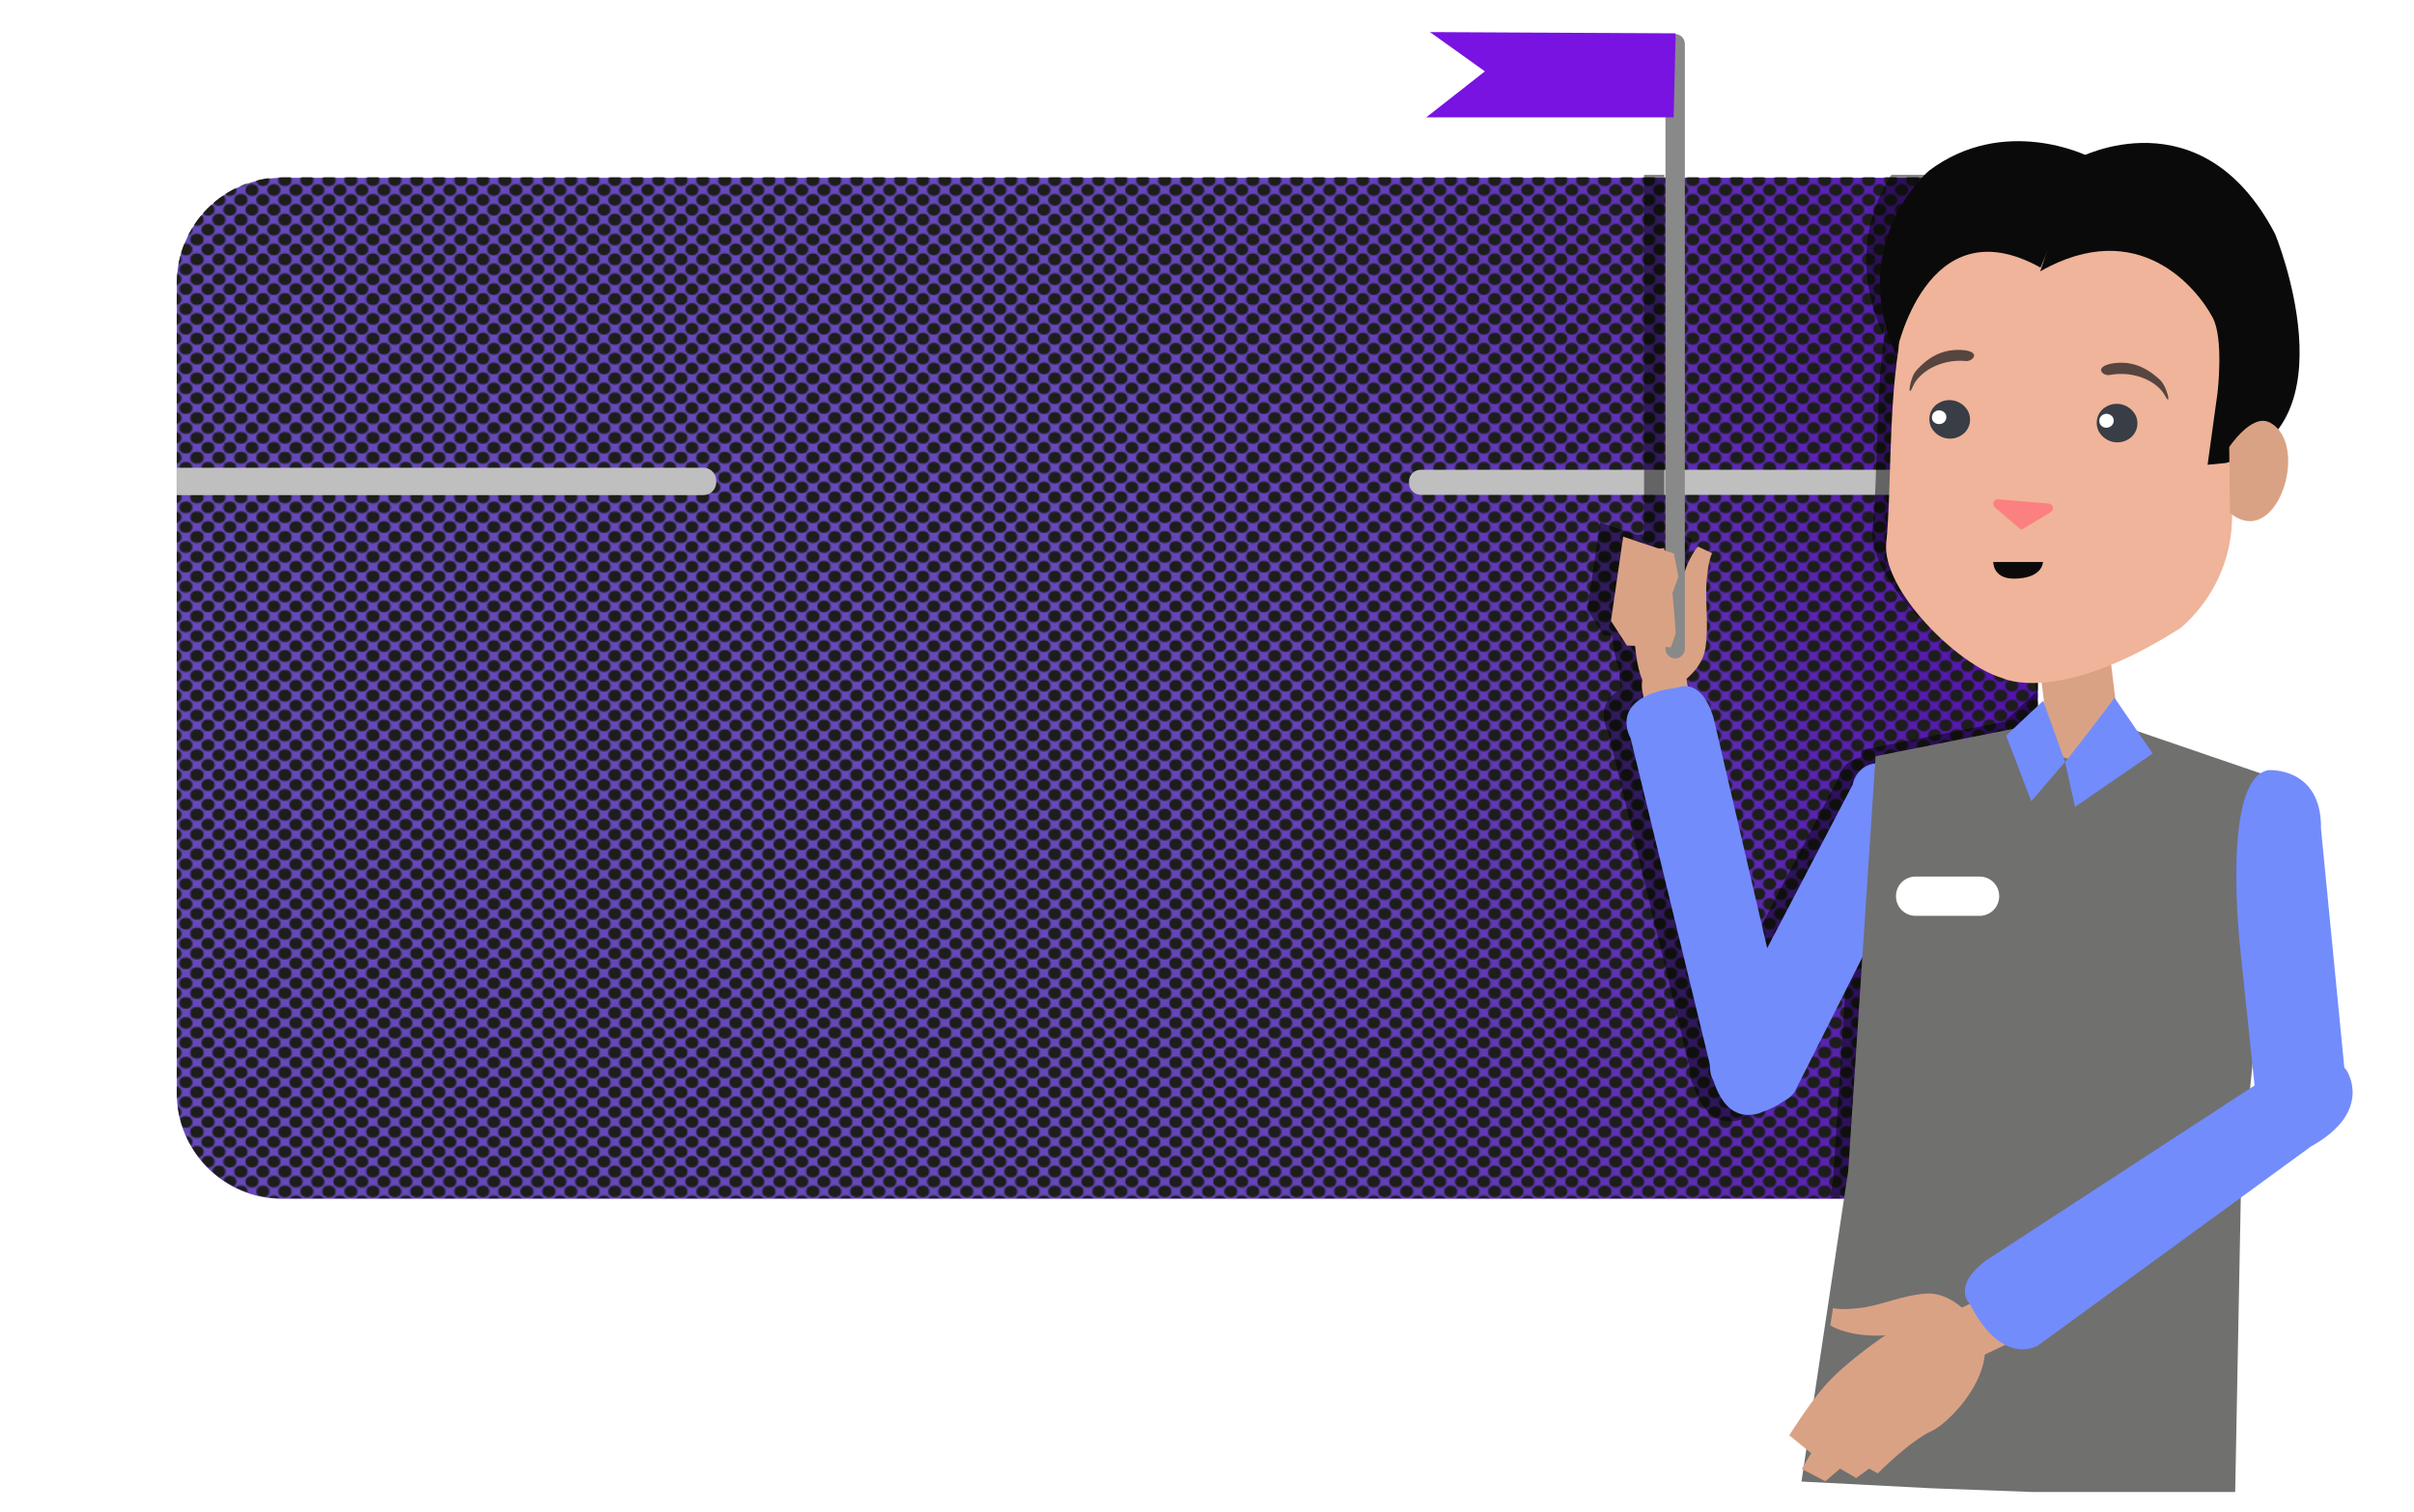 <?xml version="1.0" encoding="utf-8"?>
<!-- Generator: Adobe Illustrator 21.1.0, SVG Export Plug-In . SVG Version: 6.00 Build 0)  -->
<svg version="1.1" id="Capa_1" xmlns="http://www.w3.org/2000/svg" xmlns:xlink="http://www.w3.org/1999/xlink" x="0px" y="0px"
	 viewBox="0 0 970.7 608" style="enable-background:new 0 0 970.7 608;" xml:space="preserve">
<style type="text/css">
	.st0{fill:none;}
	.st1{fill:#1D1D1B;}
	.st2{fill:url(#SVGID_1_);}
	.st3{clip-path:url(#SVGID_3_);}
	.st4{fill:url(#SVGID_4_);}
	.st5{fill:#BFBFBF;}
	.st6{opacity:0.48;}
	.st7{clip-path:url(#SVGID_6_);}
	.st8{fill:#DAA284;}
	.st9{fill:#728CFC;}
	.st10{fill:#70706F;}
	.st11{fill:#EFB49A;}
	.st12{fill:#383D46;}
	.st13{fill:#FFFFFF;}
	.st14{fill:#57453F;}
	.st15{fill:#FC8080;}
	.st16{fill:#0A0A0A;}
	.st17{fill:#C6C6C6;}
	.st18{fill:#898989;}
	.st19{fill:#7813E2;}
</style>
<pattern  y="608" width="28.8" height="28.8" patternUnits="userSpaceOnUse" id="_10_ppp_60_" viewBox="4.3 -33.1 28.8 28.8" style="overflow:visible;">
	<g>
		<rect x="4.3" y="-33.1" class="st0" width="28.8" height="28.8"/>
		<rect x="4.3" y="-33.1" class="st0" width="28.8" height="28.8"/>
		<circle class="st1" cx="33.1" cy="-33.1" r="4.3"/>
		<circle class="st1" cx="18.7" cy="-33.1" r="4.3"/>
		<circle class="st1" cx="33.1" cy="-18.7" r="4.3"/>
		<circle class="st1" cx="18.7" cy="-18.7" r="4.3"/>
		<circle class="st1" cx="11.5" cy="-25.9" r="4.3"/>
		<circle class="st1" cx="25.9" cy="-25.9" r="4.3"/>
		<circle class="st1" cx="11.5" cy="-11.5" r="4.3"/>
		<circle class="st1" cx="25.9" cy="-11.5" r="4.3"/>
		<circle class="st1" cx="4.3" cy="-33.1" r="4.3"/>
		<circle class="st1" cx="4.3" cy="-18.7" r="4.3"/>
		<circle class="st1" cx="33.1" cy="-4.3" r="4.3"/>
		<circle class="st1" cx="18.7" cy="-4.3" r="4.3"/>
		<circle class="st1" cx="4.3" cy="-4.3" r="4.3"/>
	</g>
</pattern>
<title>museo</title>
<g>
	<g id="Capa_2">
		<g id="cuadro">
			
				<linearGradient id="SVGID_1_" gradientUnits="userSpaceOnUse" x1="71.07" y1="333.195" x2="976.97" y2="333.195" gradientTransform="matrix(1 0 0 -1 0 610)">
				<stop  offset="0.39" style="stop-color:#6649B9"/>
				<stop  offset="0.5" style="stop-color:#6443B8"/>
				<stop  offset="0.64" style="stop-color:#5E33B3"/>
				<stop  offset="0.8" style="stop-color:#5417AD"/>
				<stop  offset="0.92" style="stop-color:#4B00A7"/>
			</linearGradient>
			<path class="st2" d="M113.5,71.5H777c23.4,0,42.4,19,42.4,42.4v325.8c0,23.4-19,42.4-42.4,42.4H113.5c-23.4,0-42.4-19-42.4-42.4
				V113.9C71.1,90.5,90.1,71.5,113.5,71.5z"/>
			<g>
				<defs>
					<path id="SVGID_2_" d="M113.5,71.3H777c23.4,0,42.4,19,42.4,42.4v325.8c0,23.4-19,42.4-42.4,42.4H113.5
						c-23.4,0-42.4-19-42.4-42.4V113.7C71.1,90.3,90.1,71.3,113.5,71.3z"/>
				</defs>
				<clipPath id="SVGID_3_">
					<use xlink:href="#SVGID_2_"  style="overflow:visible;"/>
				</clipPath>
				<g class="st3">
					<pattern  id="SVGID_4_" xlink:href="#_10_ppp_60_" patternTransform="matrix(0.61 0 0 -0.55 -3034.195 -12464.897)">
					</pattern>
					<rect y="71" class="st4" width="970.7" height="486.5"/>
				</g>
			</g>
			<path class="st5" d="M571.3,188.9h307.7c2.6,0,4.7,2.1,4.7,4.7v0.7c0,2.6-2.1,4.7-4.7,4.7H571.3c-2.6,0-4.7-2.1-4.7-4.7v-0.7
				C566.5,191.1,568.7,188.9,571.3,188.9z"/>
			<path class="st5" d="M282.9,188.1H71v11h211.9c2.8,0,5.1-2.3,5.1-5.1v-0.7C288,190.4,285.7,188.1,282.9,188.1
				C282.9,188.1,282.9,188.1,282.9,188.1z"/>
		</g>
		<g id="personaje">
			<g class="st6">
				<g>
					<defs>
						<path id="SVGID_5_" d="M113.5,70.3H777c23.4,0,42.4,19,42.4,42.4v325.8c0,23.4-19,42.4-42.4,42.4H113.5
							c-23.4,0-42.4-19-42.4-42.4V112.7C71.1,89.3,90.1,70.3,113.5,70.3z"/>
					</defs>
					<clipPath id="SVGID_6_">
						<use xlink:href="#SVGID_5_"  style="overflow:visible;"/>
					</clipPath>
					<g class="st7">
						<path d="M944.6,432.2c-0.3-0.4-0.6-0.7-0.9-1l-9.7-99.4c0.4-25.9-21.8-24.5-21.8-24.5c-1.2,0.2-2.3,0.7-3.3,1.3l-51.2-17.6
							l-9.1-13.3l-1.8-14.5c10.1-4.3,19.7-9.4,28.9-15.4c0,0,21.7-16.1,21.4-47.1c17.6,13.2,30.5-22.8,19.3-35.5
							c20.7-27.8-1.4-81.5-1.4-81.5c-26.5-50.6-68.1-37.4-79.2-32.7c-6.6-2.9-37.1-14.2-65,6.8c0,0-34.5,29.4-13.7,76.5
							c0,0,0.3-1.7,1.1-4.4c-0.1,1.2-0.1,2.1-0.2,2.8c-4,26.4-2.8,60.3-5,79.7s29.5,50.9,48.4,56.4c0,0,5.3,2.7,16.5,1.9l1.1,8.9
							l-0.4-1.2L806,290.2l-57.4,11.4l-0.2,3c-4.7,0.7-8.4,4.2-9.4,8.8l-35.6,68.1L681.2,286c-3-10.2-7.5-12.9-10.7-13.4l-0.5-2.8
							c0-0.2-0.1-0.3-0.1-0.5c3.1-2.6,7-7,7.9-12.9c1.5-10.1-0.3-19.5,0.5-28.5s2.3-10.9,2.3-10.9l-5.9-2.8c0,0-3,3.1-5.5,10.4V4.9
							c0-2.1-1.7-3.9-3.8-4V0.5L563,0l23,16.4l-24.5,19.1h99.6v180.5l-0.4-0.1l-0.3-1.1l-2.1,0.3c-5.5-1.8-13-4.3-14.9-5l-5.1,35.1
							l6.6,10.3l3.4,0.1c0.5,4.9,1.3,10.3,3.1,14.1c-0.3,1.5-0.3,3,0,4.5l0.5,2.9c-11.7,6.4-5.3,17-5.3,17l32.7,134.7
							c0.1,0.6,0.2,1.2,0.3,1.8c-0.2,2.2,0.3,4.3,1.5,6.1c6.4,20.4,20.4,13,20.4,13c3.1-1,6-2.5,8.6-4.5c2-0.9,3.6-2.3,4.7-4.1
							l28.1-55.9l-5.8,89.1l-14.4,95.4c-5.3,7.1-10.2,14.8-10.2,14.8l7,5.8l-1,6.8l-0.8,1.4l0.6,0.3l-0.8,4.9l54,2.8L814,608h84.4
							l2.3-122.6l29.1-21.2C956.4,449.3,944.6,432.2,944.6,432.2z M905.5,430.1l0.9,8.5l-1.8,1.2L905.5,430.1z"/>
					</g>
				</g>
			</g>
		</g>
		<g id="Capa_7">
			<path class="st8" d="M675.2,241.3c0,0-1.1,0.6,1.1-7.7c2.6-9.8,6.5-13.8,6.5-13.8l5.7,2.7c0,0-1.4,1.8-2.2,10.5
				s0.9,17.8-0.5,27.5s-11.6,15.3-11.6,15.3c-16.8,11.6-16.1-15-17.7-24.6l2.3-14.5l4.2-15.4l6.1-0.9L675.2,241.3z"/>
			<path class="st8" d="M675.5,309.5L675.5,309.5c-4.9,1.2-9.8-2.5-10.8-8.1l-4.3-23.6c-1-5.7,2.1-11.3,7-12.5l0,0
				c4.9-1.2,9.8,2.5,10.8,8.1l4.4,23.6C683.6,302.6,680.5,308.2,675.5,309.5z"/>
			<path class="st9" d="M765.5,308.9c0,0,19.1,9.8,6,31.1l-49.7,98.8c0,0-6.6,12.8-29-1.5c0,0-9.2-2.3-3-16.2l55.2-105.6
				C744.9,315.5,747.3,301.7,765.5,308.9z"/>
			<path class="st9" d="M708.8,447.1c0,0-16.8,8.9-21.5-20.1l-31.6-130.1c0,0-10-16.7,19-20.4c0,0,9.3-4.7,14.4,12.4L721,425.9
				C721,425.9,729.1,440.1,708.8,447.1z"/>
			<polygon class="st10" points="844.5,288.9 917.2,313.8 901.2,473.6 898.8,600 817.3,600 776.6,598.5 724.4,595.8 743.2,470.8 
				754.2,304.1 822.1,290.6 			"/>
			<path class="st9" d="M912.2,309.7c0,0,21.5-1.4,21.1,23.6L944,442.9c0,0,0.9,14.4-25.7,13.6c0,0-9.1,2.7-10.9-12.3l-6.5-62
				C900.9,382.2,892.9,312.9,912.2,309.7z"/>
			<path class="st8" d="M833.1,305.1l7.8-5.1c6.6-0.8,11.2-6.8,10.4-13.3l-5.1-41.7c-0.8-6.5-6.7-11.2-13.3-10.4l-4.7,0.6
				c-6.6,0.8-11.2,6.8-10.4,13.3l5.1,41.7C823.7,296.6,826.5,305.9,833.1,305.1z"/>
			<path class="st11" d="M897.5,204.7c0,0,6.3-30.1-2.3-65.4c-0.6-2.6,6.6-34.3-10.5-51.4c0,0-18.4-12.2-38.3-16.7
				c-89.2-20.2-81.4,59.2-83.1,70c-3.9,25.5-2.8,58.2-4.8,77s28.5,49.2,46.7,54.5c0,0,22.4,11.3,71.7-20.2
				C876.8,252.4,898.8,236,897.5,204.7z"/>
			<path class="st12" d="M844.2,173.9c2.4,3.8,7.3,5.1,11.2,3c3.7-1.9,5.1-6.3,3.3-10c-0.1-0.2-0.2-0.4-0.3-0.5
				c-2.4-3.8-7.3-5.1-11.2-3c-3.7,1.9-5.1,6.3-3.3,10C844,173.6,844.1,173.8,844.2,173.9z"/>
			<path class="st13" d="M848.5,171.6c1.3-0.7,1.8-2.3,1.2-3.6c0-0.1-0.1-0.1-0.1-0.2c-0.9-1.3-2.6-1.8-4-1
				c-1.3,0.7-1.8,2.3-1.2,3.6c0,0.1,0.1,0.1,0.1,0.2C845.3,172,847.1,172.4,848.5,171.6z"/>
			<path class="st12" d="M776.9,172.4c2.4,3.8,7.3,5.1,11.2,3c3.7-1.9,5.1-6.3,3.3-10c-0.1-0.2-0.2-0.4-0.3-0.5
				c-2.4-3.8-7.3-5.1-11.2-3c-3.7,1.9-5.1,6.3-3.3,10C776.7,172.1,776.8,172.3,776.9,172.4z"/>
			<path class="st13" d="M781.2,170.2c1.3-0.7,1.8-2.3,1.2-3.6c0-0.1-0.1-0.1-0.1-0.2c-0.9-1.3-2.6-1.8-4-1
				c-1.3,0.7-1.8,2.3-1.2,3.6c0,0.1,0.1,0.1,0.1,0.2C778,170.5,779.8,170.9,781.2,170.2z"/>
			<path class="st14" d="M848.3,150.8c10.2-1.9,19.3,2.8,22.2,8.2s1-3.4-1.8-6.1c-6.6-6.3-12.8-7.5-18.3-6.9
				C841.4,147.2,845.5,151.4,848.3,150.8z"/>
			<path class="st14" d="M790.6,145.2c-10.3-1-19,4.5-21.4,10.2s-1.3-3.3,1.2-6.2c6-6.9,12.1-8.6,17.6-8.5
				C797.2,141,793.4,145.4,790.6,145.2z"/>
			<path class="st15" d="M812.7,213c-0.2-0.1-0.3-0.2-0.4-0.3l-10.1-8.6c-0.8-0.7-0.9-1.9-0.2-2.7c0.4-0.5,1-0.7,1.6-0.6l20.2,1.7
				c1,0.1,1.8,1,1.7,2c-0.1,0.6-0.4,1.1-0.9,1.5l-11.4,6.8C813,212.9,812.8,213,812.7,213z"/>
			<path class="st16" d="M801.5,226h20c0,0,0,6.7-11.8,6.7C801.4,232.7,801.5,226,801.5,226z"/>
			<path class="st9" d="M850.2,280.5c-0.4,1.3-19.8,26-19.8,26l4,18l31.2-21.5L850.2,280.5z"/>
			<path class="st9" d="M821.6,281.8c0.4,1.3,8.8,24.6,8.8,24.6l-13.6,15.8l-10.1-26.4L821.6,281.8z"/>
			<path class="st16" d="M839.6,62.8c0,0-33.7-16.9-64,5.9c0,0-33.3,28.4-13.2,73.9c0,0,11.9-60.7,58.1-35L839.6,62.8z"/>
			<path class="st16" d="M895,186.2l-7.3,0.7l4-29c0,0,2.6-21.8-2-30.3c-6.3-11.7-29.7-40.9-69.3-18.5l15.2-45.5
				c0,0,49.5-26.4,79.2,30.4C914.8,93.8,947.1,172.4,895,186.2z"/>
			<path class="st13" d="M796,368.3h-25.7c-4.4,0-7.9-3.5-7.9-7.9v0c0-4.4,3.5-7.9,7.9-7.9H796c4.4,0,7.9,3.5,7.9,7.9v0
				C803.9,364.8,800.4,368.3,796,368.3z"/>
			<path class="st8" d="M896.4,179.8c0,0,9-13.7,16.3-9.9c16.5,8.6,2.9,51.8-16,36.4L896.4,179.8z"/>
			<path class="st8" d="M792.8,529.7c0,0-8.1-10.1-18-9.5s-18.3,4.8-26.9,5.8s-10.8,0-10.8,0l-1.1,7c0,0,5,3.4,15.2,4
				c8.7,0.5,7.8-0.6,7.8-0.6s-16.3,10.7-25.3,21c-6.5,7.4-14.2,19.8-14.2,19.8l8.8,7.2l-3.8,6.3l9.5,5l5.9-5.1l6.5,3.8l5.2-3.8
				l3.5,1.9c0,0,12.7-12.9,21.6-17S808.6,545.8,792.8,529.7z"/>
			<path class="st8" d="M784.4,539.6L784.4,539.6c-2.5-5.3-0.3-11.5,5-14l21.8-10.3c5.3-2.5,11.5-0.3,14,5h0c2.5,5.3,0.3,11.5-5,14
				l-21.8,10.3C793.2,547.1,786.9,544.9,784.4,539.6z"/>
			<path class="st17" d="M734.8,563"/>
			<path class="st9" d="M943.5,430.3c0,0,11.4,16.5-14.3,30.8L819.6,541c0,0-14.2,9.3-27.5-16.6c0,0-7.6-7.1,6.8-17.7l117.7-76.7
				C916.6,429.9,930,413.6,943.5,430.3z"/>
			<path class="st18" d="M673.6,264.8L673.6,264.8c-2.1,0-3.9-1.7-3.9-3.9V17.6c0-2.1,1.7-3.9,3.9-3.9l0,0c2.1,0,3.9,1.7,3.9,3.9
				v243.3C677.5,263,675.7,264.8,673.6,264.8z"/>
			<polygon class="st19" points="673.8,13.4 673,47.2 573.5,47.2 597.1,28.7 575,12.9 			"/>
			<path class="st8" d="M652.7,215.8c3,1.1,20.4,6.8,20.4,6.8l1.8,9.3l-2.4,6.6l0.8,8.6l0.5,7.7l-1.9,5.5l-17.7-0.7l-6.4-9.9
				L652.7,215.8z"/>
		</g>
	</g>
</g>
</svg>
